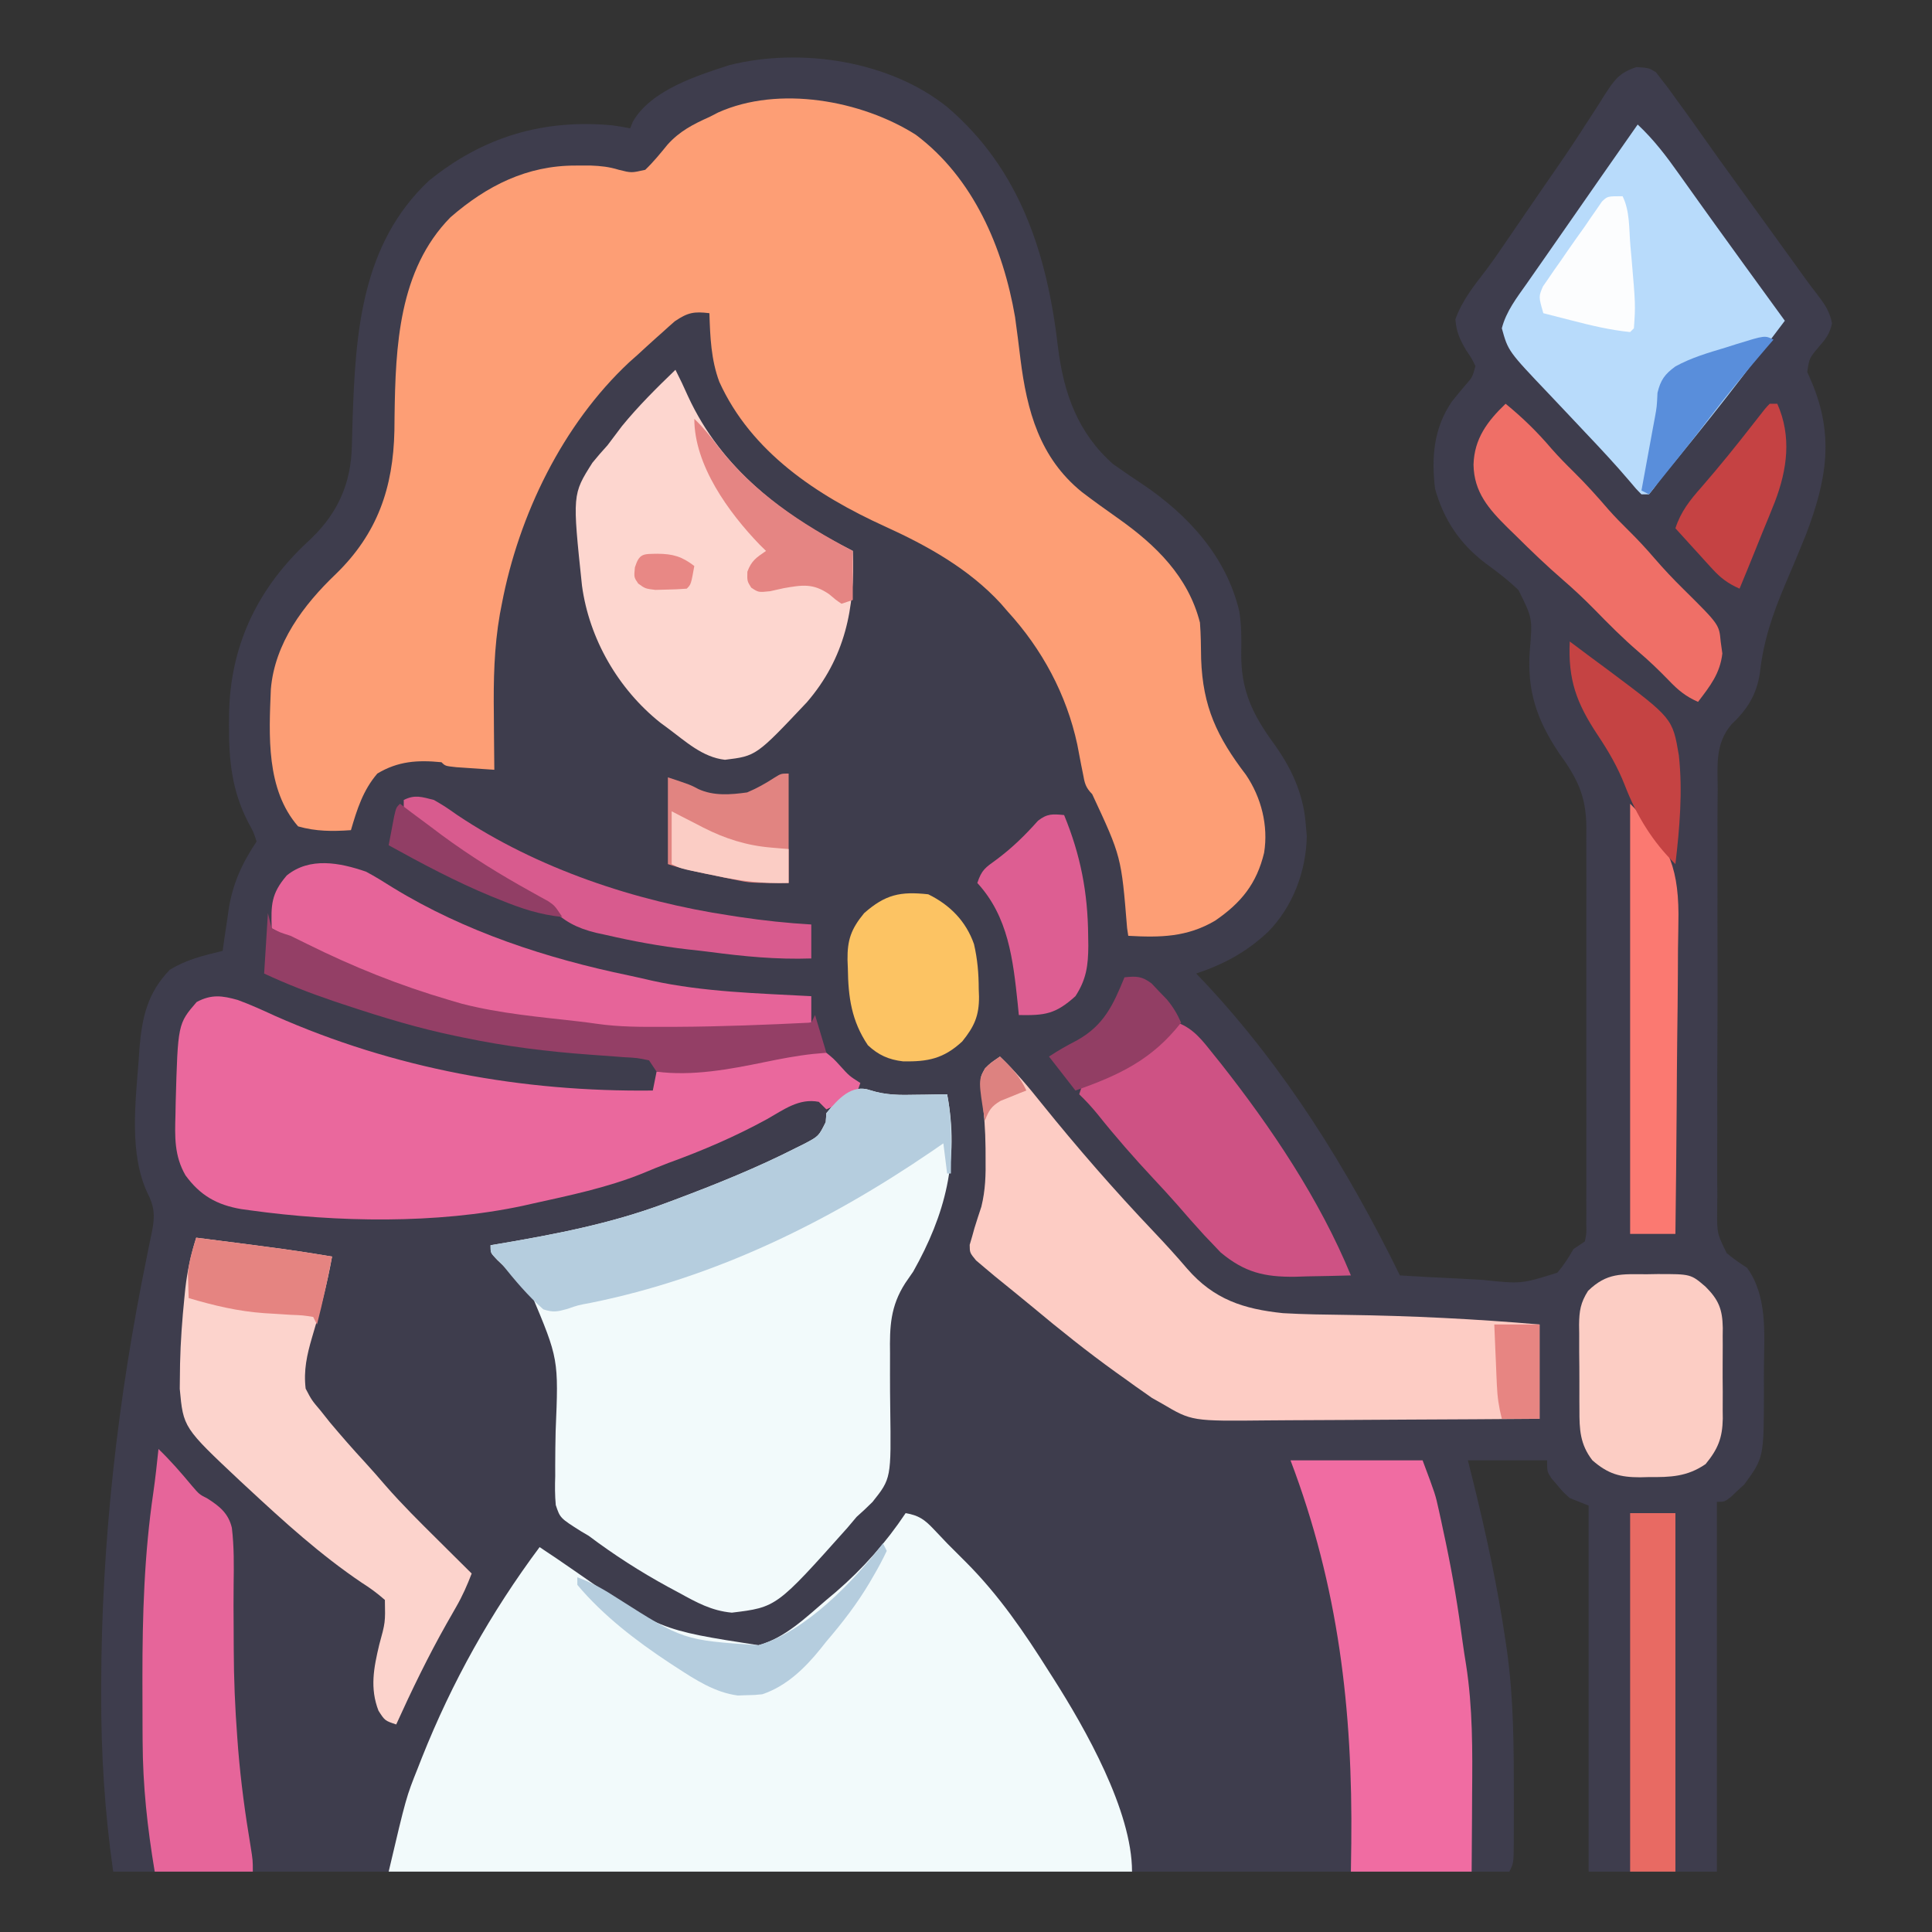 <?xml version="1.0" encoding="UTF-8"?>
<svg version="1.1" xmlns="http://www.w3.org/2000/svg" width="512" height="512">
<rect width="100%" height="100%" fill="#333333" stroke="none"/>
<path d="M0 0 C19.329 16.556 26.406 39.176 29.233 63.676 C30.762 75.807 34.493 86.289 43.84 94.52 C46.448 96.384 49.094 98.172 51.766 99.943 C63.799 108.076 73.867 119.082 77.277 133.582 C77.849 137.259 77.853 140.804 77.777 144.52 C77.676 154.452 80.727 160.771 86.492 168.688 C91.029 174.984 94.162 181.719 94.84 189.52 C94.943 190.695 95.046 191.871 95.152 193.082 C94.991 202.449 91.426 211.86 84.84 218.52 C79.12 223.855 73.23 227.036 65.84 229.52 C66.483 230.189 67.126 230.858 67.789 231.547 C89.357 254.469 106.005 281.36 119.84 309.52 C125.264 309.862 130.688 310.149 136.118 310.386 C137.962 310.475 139.806 310.578 141.649 310.696 C152.002 311.792 152.002 311.792 161.542 308.805 C163.273 306.79 164.517 304.81 165.84 302.52 C166.83 301.86 167.82 301.2 168.84 300.52 C169.295 298.371 169.295 298.371 169.221 295.84 C169.229 294.853 169.238 293.866 169.246 292.849 C169.24 291.762 169.234 290.675 169.228 289.556 C169.233 288.414 169.239 287.273 169.244 286.096 C169.257 282.305 169.248 278.514 169.238 274.723 C169.24 272.094 169.243 269.466 169.247 266.838 C169.252 261.319 169.245 255.801 169.231 250.283 C169.215 243.911 169.22 237.539 169.236 231.167 C169.252 225.034 169.25 218.901 169.241 212.768 C169.239 210.161 169.242 207.553 169.249 204.946 C169.256 201.297 169.245 197.649 169.228 194.001 C169.237 192.383 169.237 192.383 169.246 190.732 C169.175 182.341 166.797 177.712 161.902 170.957 C156.067 162.178 153.524 154.593 154.238 144.085 C154.991 135.392 154.991 135.392 151.242 127.887 C148.517 125.259 145.541 122.994 142.481 120.771 C135.655 115.568 131.451 109.233 129.152 101.082 C128.144 92.813 128.764 85.039 133.562 77.988 C134.783 76.444 136.033 74.922 137.316 73.43 C139.04 71.494 139.04 71.494 139.84 68.52 C138.813 66.422 138.813 66.422 137.34 64.27 C135.618 61.253 134.853 59.66 134.527 56.145 C136.349 51.115 139.354 47.39 142.598 43.174 C144.883 40.13 147.009 36.976 149.152 33.832 C150.099 32.449 151.046 31.066 151.992 29.684 C152.465 28.992 152.938 28.3 153.425 27.587 C154.791 25.591 156.16 23.598 157.531 21.605 C157.973 20.963 158.415 20.32 158.871 19.657 C159.766 18.358 160.664 17.06 161.565 15.765 C164.176 11.995 166.706 8.188 169.176 4.324 C170.028 3.017 170.028 3.017 170.897 1.683 C172.003 -0.017 173.092 -1.727 174.162 -3.45 C176.748 -7.384 177.941 -9.181 182.523 -10.707 C185.84 -10.48 185.84 -10.48 187.703 -9.32 C188.181 -8.693 188.66 -8.065 189.152 -7.418 C189.734 -6.672 190.315 -5.925 190.914 -5.156 C191.867 -3.832 191.867 -3.832 192.84 -2.48 C193.932 -0.986 193.932 -0.986 195.047 0.539 C196.732 2.866 198.395 5.208 200.047 7.559 C203.045 11.823 206.096 16.047 209.152 20.27 C210.253 21.792 211.353 23.314 212.453 24.836 C213.007 25.602 213.561 26.368 214.131 27.157 C217.035 31.173 219.938 35.19 222.84 39.207 C223.367 39.937 223.895 40.667 224.439 41.419 C225.435 42.798 226.428 44.18 227.418 45.564 C228.364 46.865 229.333 48.15 230.324 49.417 C232.295 51.981 233.742 53.996 234.344 57.207 C233.729 60.027 232.681 61.368 230.777 63.52 C228.333 66.438 228.333 66.438 227.777 70.082 C228.128 70.886 228.479 71.691 228.84 72.52 C235.033 86.971 232.914 98.817 227.418 113.254 C225.63 117.688 223.779 122.096 221.898 126.49 C218.624 134.176 216.161 141.415 215.242 149.774 C214.4 155.528 211.928 159.52 207.749 163.434 C203.391 168.493 203.992 174.132 204.048 180.52 C204.035 181.818 204.023 183.117 204.011 184.454 C203.979 188 203.986 191.544 204.001 195.09 C204.01 198.055 204 201.02 203.991 203.985 C203.968 210.98 203.975 217.974 204.003 224.969 C204.031 232.177 204.011 239.384 203.968 246.593 C203.932 252.792 203.923 258.99 203.937 265.189 C203.945 268.887 203.944 272.585 203.916 276.283 C203.888 280.406 203.916 284.526 203.95 288.649 C203.934 289.869 203.918 291.09 203.902 292.347 C203.863 298.348 203.863 298.348 206.403 303.569 C208.146 305.06 209.919 306.276 211.84 307.52 C217.153 314.882 216.42 324.506 216.306 333.16 C216.277 335.581 216.286 337.999 216.299 340.42 C216.278 357.795 216.278 357.795 211.086 364.93 C210.489 365.475 209.892 366.02 209.277 366.582 C208.678 367.151 208.079 367.719 207.461 368.305 C205.84 369.52 205.84 369.52 203.84 369.52 C203.84 401.86 203.84 434.2 203.84 467.52 C192.62 467.52 181.4 467.52 169.84 467.52 C169.84 435.51 169.84 403.5 169.84 370.52 C168.19 369.86 166.54 369.2 164.84 368.52 C163.039 366.898 163.039 366.898 161.527 365.082 C160.76 364.187 160.76 364.187 159.977 363.273 C158.84 361.52 158.84 361.52 158.84 358.52 C151.91 358.52 144.98 358.52 137.84 358.52 C138.42 360.826 138.42 360.826 139.012 363.18 C142.573 377.539 145.707 391.875 147.84 406.52 C147.958 407.321 148.077 408.122 148.199 408.948 C150.004 421.823 150.018 434.732 150.027 447.707 C150.028 448.572 150.03 449.437 150.031 450.329 C150.03 452.803 150.021 455.276 150.008 457.75 C150.007 458.504 150.005 459.258 150.004 460.036 C149.957 465.286 149.957 465.286 148.84 467.52 C26.74 467.52 -95.36 467.52 -221.16 467.52 C-223.423 451.68 -224.373 436.397 -224.348 420.457 C-224.347 419.681 -224.346 418.906 -224.345 418.106 C-224.246 379.854 -219.919 341.89 -212.22 304.437 C-211.992 303.289 -211.992 303.289 -211.759 302.118 C-211.476 300.696 -211.181 299.276 -210.873 297.858 C-210.063 293.737 -210.216 291.247 -212.16 287.52 C-216.968 276.997 -215.241 263.629 -214.41 252.395 C-214.336 251.328 -214.263 250.262 -214.187 249.163 C-213.501 241.047 -212.029 234.556 -206.16 228.52 C-201.674 225.767 -197.215 224.742 -192.16 223.52 C-191.99 222.313 -191.82 221.106 -191.645 219.863 C-191.4 218.249 -191.156 216.634 -190.91 215.02 C-190.801 214.228 -190.691 213.437 -190.578 212.621 C-189.497 205.677 -187.041 200.341 -183.16 194.52 C-183.964 192.024 -183.964 192.024 -185.41 189.395 C-189.711 181.058 -190.529 172.976 -190.473 163.707 C-190.464 162.251 -190.464 162.251 -190.456 160.766 C-190.159 143.231 -183.443 128.51 -170.824 116.25 C-170.048 115.514 -169.272 114.778 -168.473 114.02 C-161.504 107.243 -158.143 99.419 -157.914 89.785 C-157.883 88.661 -157.852 87.538 -157.819 86.38 C-157.787 85.189 -157.756 83.997 -157.723 82.77 C-156.948 59.68 -155.403 36.251 -137.512 19.43 C-123.124 7.743 -107.13 3.011 -88.762 4.746 C-87.222 4.966 -85.689 5.235 -84.16 5.52 C-83.92 4.93 -83.681 4.341 -83.434 3.734 C-78.647 -4.59 -66.47 -8.438 -57.844 -11.23 C-38.922 -15.969 -15.275 -12.389 0 0 Z " fill="#3E3D4D" transform="translate(251.16,28.48)"/>
<path d="M0 0 C15.261 11.44 23.119 29.918 26.293 48.281 C26.818 52.005 27.273 55.736 27.73 59.469 C29.446 73.123 32.79 85.566 43.977 94.648 C47.152 97.074 50.402 99.389 53.664 101.695 C63.6 108.723 72.201 117.09 75.293 129.281 C75.54 132.488 75.56 135.691 75.605 138.906 C76.046 151.607 79.818 159.563 87.488 169.621 C91.542 175.596 93.463 183.099 92.293 190.281 C90.321 198.484 86.203 203.551 79.293 208.281 C71.855 212.655 64.758 212.759 56.293 212.281 C56.193 211.617 56.093 210.953 55.989 210.269 C54.45 191.285 54.45 191.285 46.734 174.734 C44.963 172.948 44.732 171.8 44.293 169.344 C44.049 168.141 44.049 168.141 43.801 166.914 C43.458 165.139 43.12 163.363 42.785 161.586 C39.922 148.286 33.456 136.297 24.293 126.281 C23.425 125.276 23.425 125.276 22.539 124.25 C14.065 115.026 3.068 108.907 -8.207 103.781 C-26.21 95.595 -43.662 84.053 -52.082 65.469 C-54.281 59.578 -54.512 53.516 -54.707 47.281 C-58.782 46.792 -60.398 47.073 -63.855 49.406 C-64.945 50.348 -66.02 51.308 -67.082 52.281 C-67.653 52.788 -68.224 53.295 -68.812 53.817 C-70.458 55.29 -72.083 56.784 -73.707 58.281 C-74.444 58.936 -75.182 59.591 -75.941 60.266 C-93.626 76.781 -105.226 100.792 -109.707 124.281 C-109.881 125.184 -110.054 126.087 -110.233 127.017 C-111.789 135.916 -111.944 144.602 -111.832 153.594 C-111.822 155.028 -111.813 156.462 -111.805 157.896 C-111.783 161.358 -111.749 164.82 -111.707 168.281 C-113.853 168.141 -115.999 167.994 -118.145 167.844 C-119.937 167.722 -119.937 167.722 -121.766 167.598 C-124.707 167.281 -124.707 167.281 -125.707 166.281 C-132.039 165.651 -137.218 165.988 -142.707 169.281 C-146.516 173.725 -148.086 178.755 -149.707 184.281 C-154.592 184.629 -158.975 184.629 -163.707 183.281 C-172.247 173.47 -171.425 159.13 -170.929 146.932 C-169.906 134.726 -162.293 124.601 -153.707 116.406 C-142.663 105.682 -138.502 93.509 -138.186 78.422 C-138.172 77.138 -138.158 75.854 -138.145 74.531 C-137.892 56.094 -137.065 35.826 -123.332 21.867 C-113.683 13.48 -103.024 8.131 -90.207 8.156 C-88.243 8.152 -88.243 8.152 -86.238 8.148 C-83.45 8.253 -81.334 8.477 -78.707 9.281 C-75.379 10.117 -75.379 10.117 -71.707 9.281 C-69.53 7.197 -67.703 4.935 -65.797 2.602 C-62.586 -0.963 -59.039 -2.781 -54.707 -4.719 C-53.562 -5.307 -53.562 -5.307 -52.395 -5.906 C-36.371 -13.117 -14.43 -9.162 0 0 Z " fill="#FD9E75" transform="translate(242.707,35.719)"/>
<path d="M0 0 C3.468 0.577 5.047 1.71 7.438 4.25 C7.993 4.833 8.549 5.415 9.121 6.016 C9.741 6.67 10.361 7.325 11 8 C12.665 9.668 14.332 11.335 16 13 C24.76 21.79 31.412 31.535 38 42 C38.379 42.591 38.758 43.182 39.148 43.792 C47.606 57.094 60 78.854 60 95 C-5.01 95 -70.02 95 -137 95 C-132.357 75.266 -132.357 75.266 -129.25 67.5 C-128.906 66.622 -128.561 65.744 -128.207 64.839 C-120.193 44.7 -109.946 26.381 -97 9 C-93.931 11.032 -90.886 13.08 -87.871 15.191 C-65.305 30.93 -65.305 30.93 -39 35 C-32.007 33.12 -26.386 27.594 -21 23 C-20.161 22.296 -19.322 21.592 -18.457 20.867 C-11.344 14.714 -5.222 7.833 0 0 Z " fill="#F2FAFB" transform="translate(240,401)"/>
<path d="M0 0 C4.213 1.34 7.884 1.3 12.266 1.203 C13.049 1.194 13.833 1.185 14.641 1.176 C16.557 1.152 18.474 1.117 20.391 1.078 C23.68 18.427 19.917 32.933 11.391 48.078 C10.698 49.081 10.006 50.084 9.293 51.117 C5.348 57.258 5.149 62.652 5.258 69.719 C5.257 71.613 5.254 73.508 5.25 75.402 C5.252 78.363 5.266 81.322 5.312 84.282 C5.566 102.895 5.566 102.895 0.609 109.121 C-0.759 110.479 -2.161 111.805 -3.609 113.078 C-4.401 114.018 -5.192 114.958 -6.008 115.926 C-24.825 137.011 -24.825 137.011 -36.664 138.449 C-42.1 137.938 -45.995 135.742 -50.734 133.141 C-51.661 132.643 -52.589 132.145 -53.544 131.632 C-60.952 127.589 -67.863 123.145 -74.609 118.078 C-75.27 117.689 -75.93 117.3 -76.611 116.899 C-82.178 113.382 -82.178 113.382 -83.325 109.918 C-83.565 107.332 -83.561 104.849 -83.469 102.254 C-83.47 101.312 -83.472 100.37 -83.473 99.399 C-83.473 96.395 -83.42 93.394 -83.359 90.391 C-82.562 71.213 -82.562 71.213 -89.828 53.957 C-90.581 53.193 -91.334 52.428 -92.109 51.641 C-92.862 50.858 -93.615 50.076 -94.391 49.27 C-95.875 47.803 -97.375 46.353 -98.891 44.918 C-100.609 43.078 -100.609 43.078 -100.609 41.078 C-99.891 40.958 -99.173 40.838 -98.432 40.714 C-83.434 38.171 -68.89 35.379 -54.609 30.078 C-53.632 29.716 -52.655 29.353 -51.648 28.979 C-40.761 24.883 -29.981 20.55 -19.609 15.266 C-18.903 14.917 -18.198 14.569 -17.47 14.21 C-13.648 12.193 -13.648 12.193 -11.781 8.449 C-11.696 7.276 -11.696 7.276 -11.609 6.078 C-8.583 2.403 -4.933 -1.743 0 0 Z " fill="#F2FAFB" transform="translate(230.609,288.922)"/>
<path d="M0 0 C3.351 1.23 6.572 2.693 9.812 4.188 C41.573 18.25 75.37 24.41 110 24 C110.33 22.35 110.66 20.7 111 19 C112.125 18.887 112.125 18.887 113.272 18.772 C116.745 18.419 120.216 18.053 123.688 17.688 C124.866 17.57 126.045 17.452 127.26 17.33 C134.416 16.565 141.219 15.374 148.171 13.499 C151.176 12.969 153.095 13.119 156 14 C157.949 15.594 157.949 15.594 159.688 17.5 C162.06 20.124 162.06 20.124 165 22 C164 25 164 25 162.152 26.168 C161.056 26.673 161.056 26.673 159.938 27.188 C159.204 27.532 158.471 27.876 157.715 28.23 C157.149 28.484 156.583 28.738 156 29 C155.01 28.01 155.01 28.01 154 27 C148.757 25.967 144.698 29.08 140.312 31.562 C131.827 36.206 123.243 39.888 114.162 43.187 C111.81 44.071 109.499 45.037 107.18 46.004 C97.798 49.772 87.846 51.819 78 54 C77.177 54.185 76.355 54.37 75.507 54.561 C52.798 59.405 26.25 58.936 3.312 55.75 C2.123 55.586 2.123 55.586 0.91 55.419 C-5.587 54.305 -9.973 51.777 -13.844 46.473 C-16.826 41.302 -16.676 36.272 -16.5 30.438 C-16.482 29.382 -16.463 28.327 -16.444 27.239 C-15.864 6.325 -15.864 6.325 -10.887 0.547 C-6.974 -1.55 -4.119 -1.159 0 0 Z " fill="#EA689D" transform="translate(63,265)"/>
<path d="M0 0 C4.033 3.87 7.522 8.006 11 12.375 C20.464 24.123 30.319 35.434 40.712 46.371 C43.78 49.603 46.761 52.871 49.652 56.262 C56.706 64.364 64.546 66.914 75 68 C80.625 68.33 86.258 68.391 91.891 68.464 C109.016 68.694 125.932 69.537 143 71 C143 79.25 143 87.5 143 96 C131.438 96.091 119.877 96.164 108.314 96.207 C102.945 96.228 97.576 96.256 92.207 96.302 C87.019 96.345 81.832 96.369 76.645 96.38 C74.672 96.387 72.698 96.401 70.725 96.423 C50.845 96.633 50.845 96.633 43 92 C41.655 91.241 41.655 91.241 40.283 90.467 C39.599 89.984 38.915 89.501 38.211 89.004 C37.028 88.176 37.028 88.176 35.822 87.331 C34.611 86.455 34.611 86.455 33.375 85.562 C32.083 84.644 32.083 84.644 30.766 83.706 C23.181 78.253 15.913 72.452 8.751 66.459 C7.081 65.068 5.398 63.694 3.707 62.328 C-1.733 57.93 -1.733 57.93 -4 56 C-4.771 55.348 -5.542 54.695 -6.336 54.023 C-8 52 -8 52 -8.023 49.887 C-7.809 49.161 -7.595 48.435 -7.375 47.688 C-7.077 46.61 -7.077 46.61 -6.773 45.512 C-6.183 43.594 -5.561 41.685 -4.926 39.781 C-3.839 35.343 -3.742 31.357 -3.812 26.812 C-3.815 25.979 -3.818 25.145 -3.821 24.287 C-3.864 19.504 -4.199 14.874 -4.812 10.125 C-5.302 5.529 -5.302 5.529 -3.953 3.164 C-2.562 1.75 -2.562 1.75 0 0 Z " fill="#FDCCC4" transform="translate(265,280)"/>
<path d="M0 0 C1.188 2.318 2.286 4.648 3.34 7.031 C12.14 26.138 28.428 38.714 47 48 C47.66 63.167 44.917 76.435 34.812 88.125 C21.405 102.34 21.405 102.34 13.121 103.352 C7.158 102.68 2.713 98.485 -2 95 C-3.015 94.25 -3.015 94.25 -4.051 93.484 C-15.171 84.589 -22.855 71.327 -24.769 57.194 C-27.319 33.014 -27.319 33.014 -22 24.625 C-20.713 23.044 -19.38 21.5 -18 20 C-16.728 18.313 -15.457 16.626 -14.188 14.938 C-9.823 9.596 -4.964 4.781 0 0 Z " fill="#FDD6CF" transform="translate(179,98)"/>
<path d="M0 0 C4.288 4.012 7.617 8.4 11 13.188 C12.15 14.797 13.299 16.406 14.449 18.016 C15.035 18.839 15.621 19.662 16.224 20.51 C19.069 24.499 21.941 28.468 24.812 32.438 C25.885 33.923 26.958 35.409 28.031 36.895 C31.676 41.938 35.334 46.972 39 52 C28.737 65.704 18.323 79.21 7.343 92.35 C6.254 93.688 5.23 95.077 4.227 96.48 C3.822 96.982 3.417 97.483 3 98 C2.34 98 1.68 98 1 98 C-0.45 96.544 -0.45 96.544 -2.133 94.523 C-5.908 90.084 -9.863 85.851 -13.875 81.625 C-15.286 80.128 -16.696 78.631 -18.105 77.133 C-19.91 75.216 -21.714 73.3 -23.53 71.394 C-34.329 60.045 -34.329 60.045 -36 54 C-34.846 49.496 -32.023 45.878 -29.375 42.125 C-28.904 41.448 -28.432 40.771 -27.946 40.074 C-26.891 38.559 -25.834 37.047 -24.774 35.535 C-22.83 32.757 -20.895 29.973 -18.961 27.188 C-12.659 18.112 -6.341 9.048 0 0 Z " fill="#B8DBFB" transform="translate(434,33)"/>
<path d="M0 0 C24.776 3.169 24.776 3.169 36 5 C34.701 12.324 32.833 19.378 30.677 26.49 C29.334 31.095 28.424 35.16 29 40 C30.597 43.048 30.597 43.048 32.938 45.812 C33.759 46.845 34.58 47.878 35.426 48.941 C38.433 52.515 41.491 56.025 44.664 59.453 C46.538 61.496 48.348 63.569 50.152 65.672 C54.518 70.678 59.22 75.329 63.938 80 C64.812 80.87 65.687 81.74 66.588 82.637 C68.723 84.76 70.86 86.881 73 89 C71.816 92.081 70.548 94.97 68.898 97.828 C68.292 98.893 68.292 98.893 67.673 99.979 C67.245 100.728 66.816 101.478 66.375 102.25 C61.452 110.965 57.13 119.887 53 129 C50 128 50 128 48.312 125.375 C45.981 119.379 47.046 114 48.5 107.875 C50.12 101.973 50.12 101.973 50 96 C47.972 94.221 46.13 92.867 43.875 91.438 C32.897 84.032 23.25 75.25 13.562 66.25 C12.912 65.648 12.262 65.047 11.592 64.427 C-3.419 50.32 -3.419 50.32 -4.363 40.047 C-4.365 38.614 -4.347 37.182 -4.312 35.75 C-4.303 34.98 -4.293 34.21 -4.283 33.417 C-4.156 27.525 -3.717 21.674 -3.125 15.812 C-3.047 15.036 -2.969 14.259 -2.888 13.458 C-2.358 8.783 -1.415 4.488 0 0 Z " fill="#FCD3CC" transform="translate(52,328)"/>
<path d="M0 0 C11.55 0 23.1 0 35 0 C38.381 9.017 38.381 9.017 39.281 13.109 C39.582 14.474 39.582 14.474 39.889 15.865 C40.091 16.817 40.292 17.769 40.5 18.75 C40.715 19.754 40.93 20.757 41.152 21.791 C42.995 30.592 44.47 39.43 45.635 48.345 C45.901 50.282 46.201 52.213 46.521 54.141 C48.304 65.589 48.227 76.879 48.125 88.438 C48.115 90.441 48.106 92.444 48.098 94.447 C48.078 99.298 48.038 104.149 48 109 C37.44 109 26.88 109 16 109 C16.035 106.559 16.07 104.117 16.105 101.602 C16.509 66.095 12.703 33.461 0 0 Z " fill="#F06CA2" transform="translate(342,387)"/>
<path d="M0 0 C3.18 3.053 6.01 6.324 8.828 9.707 C10.804 12.016 10.804 12.016 12.987 13.13 C16.184 15.173 18.538 17.048 19.446 20.886 C20.047 25.867 19.99 30.869 19.916 35.879 C19.861 39.673 19.892 43.464 19.919 47.258 C19.931 49.16 19.939 51.061 19.943 52.962 C19.961 60.795 20.286 68.562 20.875 76.375 C20.958 77.477 21.041 78.578 21.126 79.713 C21.834 88.309 22.988 96.812 24.414 105.316 C25 109 25 109 25 112 C16.42 112 7.84 112 -1 112 C-2.948 100.31 -4.151 89.314 -4.203 77.535 C-4.21 76.471 -4.217 75.407 -4.224 74.311 C-4.241 70.895 -4.247 67.479 -4.25 64.062 C-4.252 62.901 -4.254 61.739 -4.256 60.543 C-4.263 44.029 -3.776 27.888 -1.364 11.53 C-0.813 7.696 -0.409 3.851 0 0 Z " fill="#E6659A" transform="translate(42,384)"/>
<path d="M0 0 C2.454 1.304 4.773 2.758 7.125 4.238 C26.178 15.914 47.937 23.009 69.716 27.521 C71.752 27.948 73.779 28.418 75.805 28.895 C89.621 31.91 103.915 32.234 118 33 C118 35.31 118 37.62 118 40 C91.802 46.223 60.113 42.945 33.977 37.417 C32.652 37.137 31.324 36.866 29.996 36.603 C10.263 32.679 -7.499 24.76 -25 15 C-25.17 8.877 -25.208 5.891 -21 1 C-14.909 -3.938 -6.969 -2.4 0 0 Z " fill="#E66499" transform="translate(97,231)"/>
<path d="M0 0 C4.213 1.34 7.884 1.3 12.266 1.203 C13.049 1.194 13.833 1.185 14.641 1.176 C16.557 1.152 18.474 1.117 20.391 1.078 C21.312 5.733 21.513 10.225 21.453 14.953 C21.449 15.641 21.444 16.33 21.439 17.039 C21.428 18.719 21.41 20.398 21.391 22.078 C21.061 22.078 20.731 22.078 20.391 22.078 C19.896 18.118 19.896 18.118 19.391 14.078 C17.755 15.203 17.755 15.203 16.086 16.352 C-11.358 35.054 -41.341 49.759 -74.113 56.355 C-77.501 56.985 -77.501 56.985 -80.262 57.957 C-82.86 58.683 -84.033 58.931 -86.609 58.078 C-90.773 54.435 -94.143 50.374 -97.609 46.078 C-98.21 45.495 -98.811 44.913 -99.43 44.312 C-100.609 43.078 -100.609 43.078 -100.609 41.078 C-99.891 40.958 -99.173 40.838 -98.432 40.714 C-83.434 38.171 -68.89 35.379 -54.609 30.078 C-53.632 29.716 -52.655 29.353 -51.648 28.979 C-40.761 24.883 -29.981 20.55 -19.609 15.266 C-18.903 14.917 -18.198 14.569 -17.47 14.21 C-13.648 12.193 -13.648 12.193 -11.781 8.449 C-11.696 7.276 -11.696 7.276 -11.609 6.078 C-8.583 2.403 -4.933 -1.743 0 0 Z " fill="#B5CDDE" transform="translate(230.609,288.922)"/>
<path d="M0 0 C4.427 1.581 6.906 5.079 9.75 8.625 C10.309 9.319 10.867 10.012 11.443 10.727 C24.928 27.828 37.668 46.788 46 67 C42.167 67.117 38.334 67.188 34.5 67.25 C33.422 67.284 32.345 67.317 31.234 67.352 C23.02 67.452 17.825 66.175 11.496 60.922 C10.817 60.205 10.137 59.488 9.438 58.75 C8.68 57.956 7.922 57.162 7.141 56.344 C4.719 53.692 2.34 51.012 0.004 48.285 C-2.057 45.935 -4.176 43.648 -6.31 41.364 C-11.489 35.817 -16.429 30.18 -21.16 24.242 C-22.694 22.373 -24.252 20.666 -26 19 C-25.505 17.515 -25.505 17.515 -25 16 C-22.375 14.859 -22.375 14.859 -19 13.75 C-11.06 10.862 -4.902 6.957 0 0 Z " fill="#CE5284" transform="translate(312,271)"/>
<path d="M0 0 C0.946 -0.016 1.892 -0.032 2.867 -0.049 C11.707 -0.055 11.707 -0.055 15.625 3.312 C19.1 6.796 20.092 9.282 20.181 14.214 C20.173 14.957 20.165 15.7 20.156 16.465 C20.16 17.243 20.164 18.02 20.168 18.822 C20.171 20.461 20.163 22.101 20.146 23.741 C20.125 26.239 20.146 28.734 20.172 31.232 C20.169 32.831 20.164 34.429 20.156 36.027 C20.164 36.768 20.172 37.509 20.181 38.272 C20.089 43.418 18.877 46.355 15.625 50.312 C10.759 53.658 6.328 53.802 0.625 53.75 C-0.547 53.78 -0.547 53.78 -1.742 53.811 C-7.073 53.806 -10.219 52.931 -14.375 49.312 C-17.671 45.049 -17.828 41.109 -17.809 35.906 C-17.814 35.104 -17.819 34.302 -17.824 33.475 C-17.831 31.784 -17.83 30.093 -17.821 28.402 C-17.813 25.82 -17.841 23.241 -17.873 20.66 C-17.875 19.013 -17.874 17.366 -17.871 15.719 C-17.882 14.951 -17.894 14.183 -17.905 13.392 C-17.858 9.715 -17.521 7.543 -15.531 4.412 C-10.515 -0.473 -6.634 -0.022 0 0 Z " fill="#FCCDC4" transform="translate(436.375,337.688)"/>
<path d="M0 0 C4.526 3.694 8.404 7.483 12.184 11.93 C14.043 14.049 15.99 16.024 18 18 C21.272 21.222 24.293 24.586 27.285 28.066 C28.96 29.955 30.699 31.732 32.5 33.5 C34.934 35.891 37.214 38.35 39.438 40.938 C41.894 43.791 44.442 46.483 47.125 49.125 C56.591 58.499 56.591 58.499 57 63 C57.217 64.578 57.217 64.578 57.438 66.188 C56.827 71.509 54.191 74.812 51 79 C47.748 77.583 45.686 75.875 43.25 73.312 C40.67 70.661 38.071 68.142 35.25 65.75 C31.136 62.219 27.345 58.406 23.563 54.526 C20.853 51.768 18.071 49.158 15.145 46.629 C10.828 42.892 6.739 38.959 2.688 34.938 C1.986 34.256 1.284 33.575 0.561 32.873 C-4.395 27.955 -8.404 23.455 -8.5 16.125 C-8.303 9.245 -4.828 4.629 0 0 Z " fill="#EF6F67" transform="translate(399,107)"/>
<path d="M0 0 C0.33 1.32 0.66 2.64 1 4 C3.104 5.072 3.104 5.072 6 6 C7.456 6.696 8.903 7.41 10.344 8.137 C22.603 14.227 34.863 19.148 48 23 C49.665 23.489 49.665 23.489 51.363 23.988 C61.473 26.599 71.992 27.503 82.346 28.685 C83.929 28.873 85.512 29.074 87.09 29.303 C93.034 30.166 98.939 30.15 104.938 30.125 C106.619 30.122 106.619 30.122 108.333 30.119 C120.234 30.059 132.115 29.58 144 29 C144.33 28.34 144.66 27.68 145 27 C145.99 30.3 146.98 33.6 148 37 C146.237 37.155 146.237 37.155 144.438 37.312 C140.063 37.789 135.808 38.611 131.5 39.5 C122.275 41.393 112.435 43.236 103 42 C102.34 41.01 101.68 40.02 101 39 C97.874 38.348 97.874 38.348 94.148 38.156 C93.457 38.101 92.765 38.046 92.052 37.989 C89.827 37.813 87.602 37.655 85.375 37.5 C74.047 36.685 63.128 35.322 52 33 C50.985 32.792 50.985 32.792 49.95 32.579 C40.065 30.545 30.579 27.678 21 24.5 C19.854 24.12 18.709 23.74 17.528 23.349 C11.182 21.202 5.073 18.83 -1 16 C-0.67 10.72 -0.34 5.44 0 0 Z " fill="#943F66" transform="translate(71,242)"/>
<path d="M0 0 C9.487 9.487 12.731 15.847 12.813 29.163 C12.792 32.28 12.739 35.395 12.684 38.512 C12.671 40.693 12.661 42.875 12.654 45.056 C12.627 50.766 12.558 56.475 12.481 62.184 C12.409 68.023 12.377 73.862 12.342 79.701 C12.267 91.135 12.148 102.567 12 114 C8.04 114 4.08 114 0 114 C0 76.38 0 38.76 0 0 Z " fill="#FB7971" transform="translate(432,213)"/>
<path d="M0 0 C5.738 2.815 9.99 7.112 12.117 13.195 C13.046 17.2 13.367 20.974 13.375 25.062 C13.399 25.744 13.424 26.425 13.449 27.127 C13.479 32.246 12.178 35.054 9 39 C4.055 43.574 -0.109 44.389 -6.688 44.27 C-10.477 43.828 -13.209 42.61 -16 40 C-20.338 33.566 -21.214 27.261 -21.312 19.625 C-21.342 18.883 -21.371 18.14 -21.4 17.375 C-21.461 12.097 -20.458 9.201 -17 5 C-11.368 0.039 -7.415 -0.811 0 0 Z " fill="#FCC363" transform="translate(246,237)"/>
<path d="M0 0 C3.96 0 7.92 0 12 0 C12 31.35 12 62.7 12 95 C8.04 95 4.08 95 0 95 C0 63.65 0 32.3 0 0 Z " fill="#E86A63" transform="translate(432,401)"/>
<path d="M0 0 C2.98 1.75 2.98 1.75 6.188 4 C27.414 18.205 53.342 26.845 78.5 30.625 C79.307 30.75 80.115 30.875 80.947 31.003 C87.278 31.955 93.607 32.63 100 33 C100 35.97 100 38.94 100 42 C90.88 42.316 82.114 41.465 73.098 40.269 C71.162 40.021 69.222 39.808 67.281 39.598 C59.909 38.756 52.726 37.423 45.5 35.75 C44.663 35.57 43.826 35.39 42.964 35.204 C37.752 33.93 34.583 32.175 30.694 28.503 C27.916 26.038 24.712 24.464 21.438 22.75 C10.912 17.033 0.698 10.284 -8 2 C-8 1.34 -8 0.68 -8 0 C-5.017 -1.492 -3.205 -0.798 0 0 Z " fill="#D85B8E" transform="translate(115,212)"/>
<path d="M0 0 C4.361 10.59 6.277 20.528 6.375 31.938 C6.389 32.838 6.403 33.738 6.417 34.665 C6.38 39.854 5.911 43.526 3 48 C-2.309 52.791 -5.084 53.112 -12 53 C-12.098 51.996 -12.196 50.992 -12.297 49.957 C-13.532 38.282 -14.779 26.926 -23 18 C-21.828 14.483 -20.878 13.936 -17.938 11.812 C-13.79 8.727 -10.35 5.364 -6.922 1.504 C-4.484 -0.404 -3.02 -0.297 0 0 Z " fill="#DD5E92" transform="translate(282,216)"/>
<path d="M0 0 C0 9.57 0 19.14 0 29 C-10.128 29 -10.128 29 -14.148 28.16 C-15.008 27.984 -15.868 27.808 -16.754 27.627 C-17.619 27.441 -18.484 27.254 -19.375 27.062 C-20.263 26.88 -21.151 26.698 -22.066 26.51 C-25.454 25.805 -28.714 25.095 -32 24 C-32 16.41 -32 8.82 -32 1 C-26 3 -26 3 -23.949 4.098 C-19.879 5.982 -15.357 5.605 -11 5 C-8.397 3.898 -6.143 2.634 -3.777 1.094 C-2 0 -2 0 0 0 Z " fill="#E18481" transform="translate(209,205)"/>
<path d="M0 0 C0.495 0.99 0.495 0.99 1 2 C-0.066 4.259 -1.178 6.352 -2.438 8.5 C-2.983 9.442 -2.983 9.442 -3.541 10.403 C-6.875 16.025 -10.745 21.041 -15 26 C-15.77 26.969 -15.77 26.969 -16.555 27.957 C-20.706 33.107 -25.635 37.878 -32 40 C-34.016 40.203 -34.016 40.203 -36.25 40.25 C-36.977 40.276 -37.704 40.302 -38.453 40.328 C-44.509 39.548 -49.722 36.155 -54.75 32.875 C-55.353 32.483 -55.957 32.091 -56.579 31.688 C-65.383 25.871 -74.196 19.13 -81 11 C-81 10.34 -81 9.68 -81 9 C-77.044 10.429 -73.771 12.336 -70.25 14.625 C-52.907 25.656 -52.907 25.656 -33 27 C-20.542 23.416 -7.701 10.012 0 0 Z " fill="#B5CDDE" transform="translate(234,409)"/>
<path d="M0 0 C0.66 0 1.32 0 2 0 C5.848 8.658 4.635 17.383 1.375 25.953 C0.285 28.734 -0.854 31.492 -2 34.25 C-2.58 35.688 -3.158 37.127 -3.734 38.566 C-5.135 42.053 -6.56 45.529 -8 49 C-11.039 47.654 -13.004 46.196 -15.234 43.742 C-15.808 43.117 -16.382 42.492 -16.973 41.848 C-17.559 41.197 -18.146 40.546 -18.75 39.875 C-19.352 39.216 -19.954 38.558 -20.574 37.879 C-22.055 36.257 -23.53 34.631 -25 33 C-23.558 28.561 -21.113 25.497 -18.062 22.062 C-13.35 16.637 -8.853 11.08 -4.442 5.406 C-1.069 1.069 -1.069 1.069 0 0 Z " fill="#C54243" transform="translate(469,107)"/>
<path d="M0 0 C1.861 1.375 3.714 2.761 5.559 4.158 C7.206 5.401 8.865 6.627 10.535 7.838 C27.241 20.346 27.241 20.346 28.912 30.16 C29.962 39.732 29.115 49.47 28 59 C21.908 53.035 17.699 46.134 14.625 38.188 C12.708 33.274 10.286 29.112 7.375 24.75 C1.79 16.312 -0.468 10.196 0 0 Z " fill="#C54343" transform="translate(416,170)"/>
<path d="M0 0 C2.341 2.229 4.258 4.598 6.188 7.188 C15.874 19.622 28.152 27.712 42 35 C42 39.29 42 43.58 42 48 C41.01 48.33 40.02 48.66 39 49 C37.449 47.934 37.449 47.934 35.688 46.438 C31.469 43.549 28.632 44.012 23.688 44.875 C21.899 45.273 21.899 45.273 20.074 45.68 C17 46 17 46 15.078 44.727 C14 43 14 43 14.062 40.5 C15.176 37.531 16.445 36.768 19 35 C18.443 34.452 17.886 33.904 17.312 33.34 C9.081 24.789 0 12.295 0 0 Z " fill="#E58583" transform="translate(184,111)"/>
<path d="M0 0 C24.776 3.169 24.776 3.169 36 5 C34.834 11.051 33.547 17.035 32 23 C31.505 22.01 31.505 22.01 31 21 C28.259 20.565 28.259 20.565 25 20.438 C23.225 20.323 23.225 20.323 21.414 20.207 C20.287 20.139 19.161 20.07 18 20 C11.055 19.507 4.672 17.983 -2 16 C-2.055 14.646 -2.093 13.292 -2.125 11.938 C-2.16 10.806 -2.16 10.806 -2.195 9.652 C-1.946 6.263 -1.006 3.236 0 0 Z " fill="#E58481" transform="translate(52,328)"/>
<path d="M0 0 C1.956 3.911 1.7 8.69 2.062 13 C2.153 14.004 2.244 15.008 2.338 16.043 C3.435 28.795 3.435 28.795 3 35 C2.67 35.33 2.34 35.66 2 36 C-3.275 35.464 -8.312 34.265 -13.438 32.938 C-14.169 32.751 -14.901 32.565 -15.654 32.373 C-17.437 31.919 -19.219 31.46 -21 31 C-22.262 26.614 -22.262 26.614 -21.107 23.907 C-20.637 23.23 -20.168 22.553 -19.684 21.855 C-18.907 20.716 -18.907 20.716 -18.115 19.553 C-17.562 18.772 -17.008 17.992 -16.438 17.188 C-15.911 16.419 -15.384 15.65 -14.842 14.857 C-13.253 12.553 -11.628 10.277 -10 8 C-9.472 7.222 -8.943 6.444 -8.399 5.643 C-7.887 4.911 -7.375 4.18 -6.848 3.426 C-6.395 2.766 -5.943 2.107 -5.477 1.427 C-4 0 -4 0 0 0 Z " fill="#FCFDFE" transform="translate(430,52)"/>
<path d="M0 0 C-0.678 0.788 -1.356 1.575 -2.055 2.387 C-7.251 8.456 -12.302 14.589 -17.136 20.953 C-22.296 27.736 -27.656 34.361 -33 41 C-33.66 40.67 -34.32 40.34 -35 40 C-34.884 39.37 -34.768 38.74 -34.649 38.092 C-34.119 35.207 -33.591 32.322 -33.062 29.438 C-32.789 27.952 -32.789 27.952 -32.51 26.436 C-32.333 25.466 -32.155 24.496 -31.973 23.496 C-31.795 22.547 -31.617 21.598 -31.434 20.621 C-30.922 17.799 -30.922 17.799 -30.746 14.098 C-29.927 10.698 -28.832 9.173 -26.006 7.112 C-21.827 4.795 -17.309 3.49 -12.75 2.125 C-11.745 1.805 -10.739 1.486 -9.703 1.156 C-2.278 -1.139 -2.278 -1.139 0 0 Z " fill="#598EDB" transform="translate(470,90)"/>
<path d="M0 0 C3.169 -0.332 4.564 -0.323 7.168 1.609 C7.834 2.316 8.501 3.022 9.188 3.75 C9.862 4.446 10.536 5.142 11.23 5.859 C12.873 7.846 13.968 9.65 15 12 C7.367 21.786 -1.395 25.946 -13 30 C-15.31 27.03 -17.62 24.06 -20 21 C-17.547 19.365 -15.17 18.037 -12.562 16.688 C-5.436 12.709 -2.998 7.32 0 0 Z " fill="#923E64" transform="translate(298,259)"/>
<path d="M0 0 C1.031 0.784 2.062 1.567 3.125 2.375 C4.749 3.585 6.374 4.793 8 6 C8.984 6.739 9.967 7.477 10.98 8.238 C18.6 13.872 26.479 18.753 34.779 23.333 C35.558 23.768 36.338 24.204 37.141 24.652 C37.837 25.034 38.533 25.415 39.251 25.808 C41 27 41 27 43 30 C37.137 29.428 32.192 27.778 26.75 25.562 C25.891 25.217 25.032 24.872 24.147 24.516 C14.767 20.644 5.876 15.9 -3 11 C-2.692 9.353 -2.379 7.708 -2.062 6.062 C-1.888 5.146 -1.714 4.229 -1.535 3.285 C-1 1 -1 1 0 0 Z " fill="#913E65" transform="translate(106,213)"/>
<path d="M0 0 C0.929 0.482 1.859 0.964 2.816 1.461 C4.065 2.099 5.314 2.737 6.562 3.375 C7.172 3.692 7.781 4.009 8.408 4.336 C14.206 7.281 19.92 9.089 26.438 9.625 C27.302 9.7 28.167 9.775 29.059 9.852 C30.02 9.925 30.02 9.925 31 10 C31 12.97 31 15.94 31 19 C24.227 19.213 18.176 18.479 11.562 17.062 C10.666 16.88 9.769 16.698 8.846 16.51 C2.311 15.156 2.311 15.156 0 14 C0 9.38 0 4.76 0 0 Z " fill="#FBCDC5" transform="translate(178,215)"/>
<path d="M0 0 C3.96 0 7.92 0 12 0 C12 8.25 12 16.5 12 25 C8.7 25 5.4 25 2 25 C1.196 21.782 0.823 19.276 0.684 16.016 C0.642 15.081 0.6 14.146 0.557 13.184 C0.517 12.216 0.478 11.247 0.438 10.25 C0.394 9.266 0.351 8.283 0.307 7.27 C0.201 4.847 0.1 2.423 0 0 Z " fill="#E78582" transform="translate(396,351)"/>
<path d="M0 0 C4.048 0.026 6.48 0.718 9.75 3.25 C8.875 8.125 8.875 8.125 7.75 9.25 C5.963 9.401 4.168 9.472 2.375 9.5 C0.909 9.539 0.909 9.539 -0.586 9.578 C-3.25 9.25 -3.25 9.25 -5.117 7.898 C-6.25 6.25 -6.25 6.25 -6 3.625 C-4.803 -0.165 -3.785 0.075 0 0 Z " fill="#E88885" transform="translate(174.25,146.75)"/>
<path d="M0 0 C3.008 2.849 5.278 5.235 7 9 C6.06 9.364 6.06 9.364 5.102 9.734 C4.284 10.07 3.467 10.405 2.625 10.75 C1.813 11.075 1.001 11.4 0.164 11.734 C-2.333 13.195 -2.982 14.339 -4 17 C-5.721 6.316 -5.721 6.316 -3.953 3.09 C-2.562 1.75 -2.562 1.75 0 0 Z " fill="#DD8280" transform="translate(265,280)"/>
</svg>

